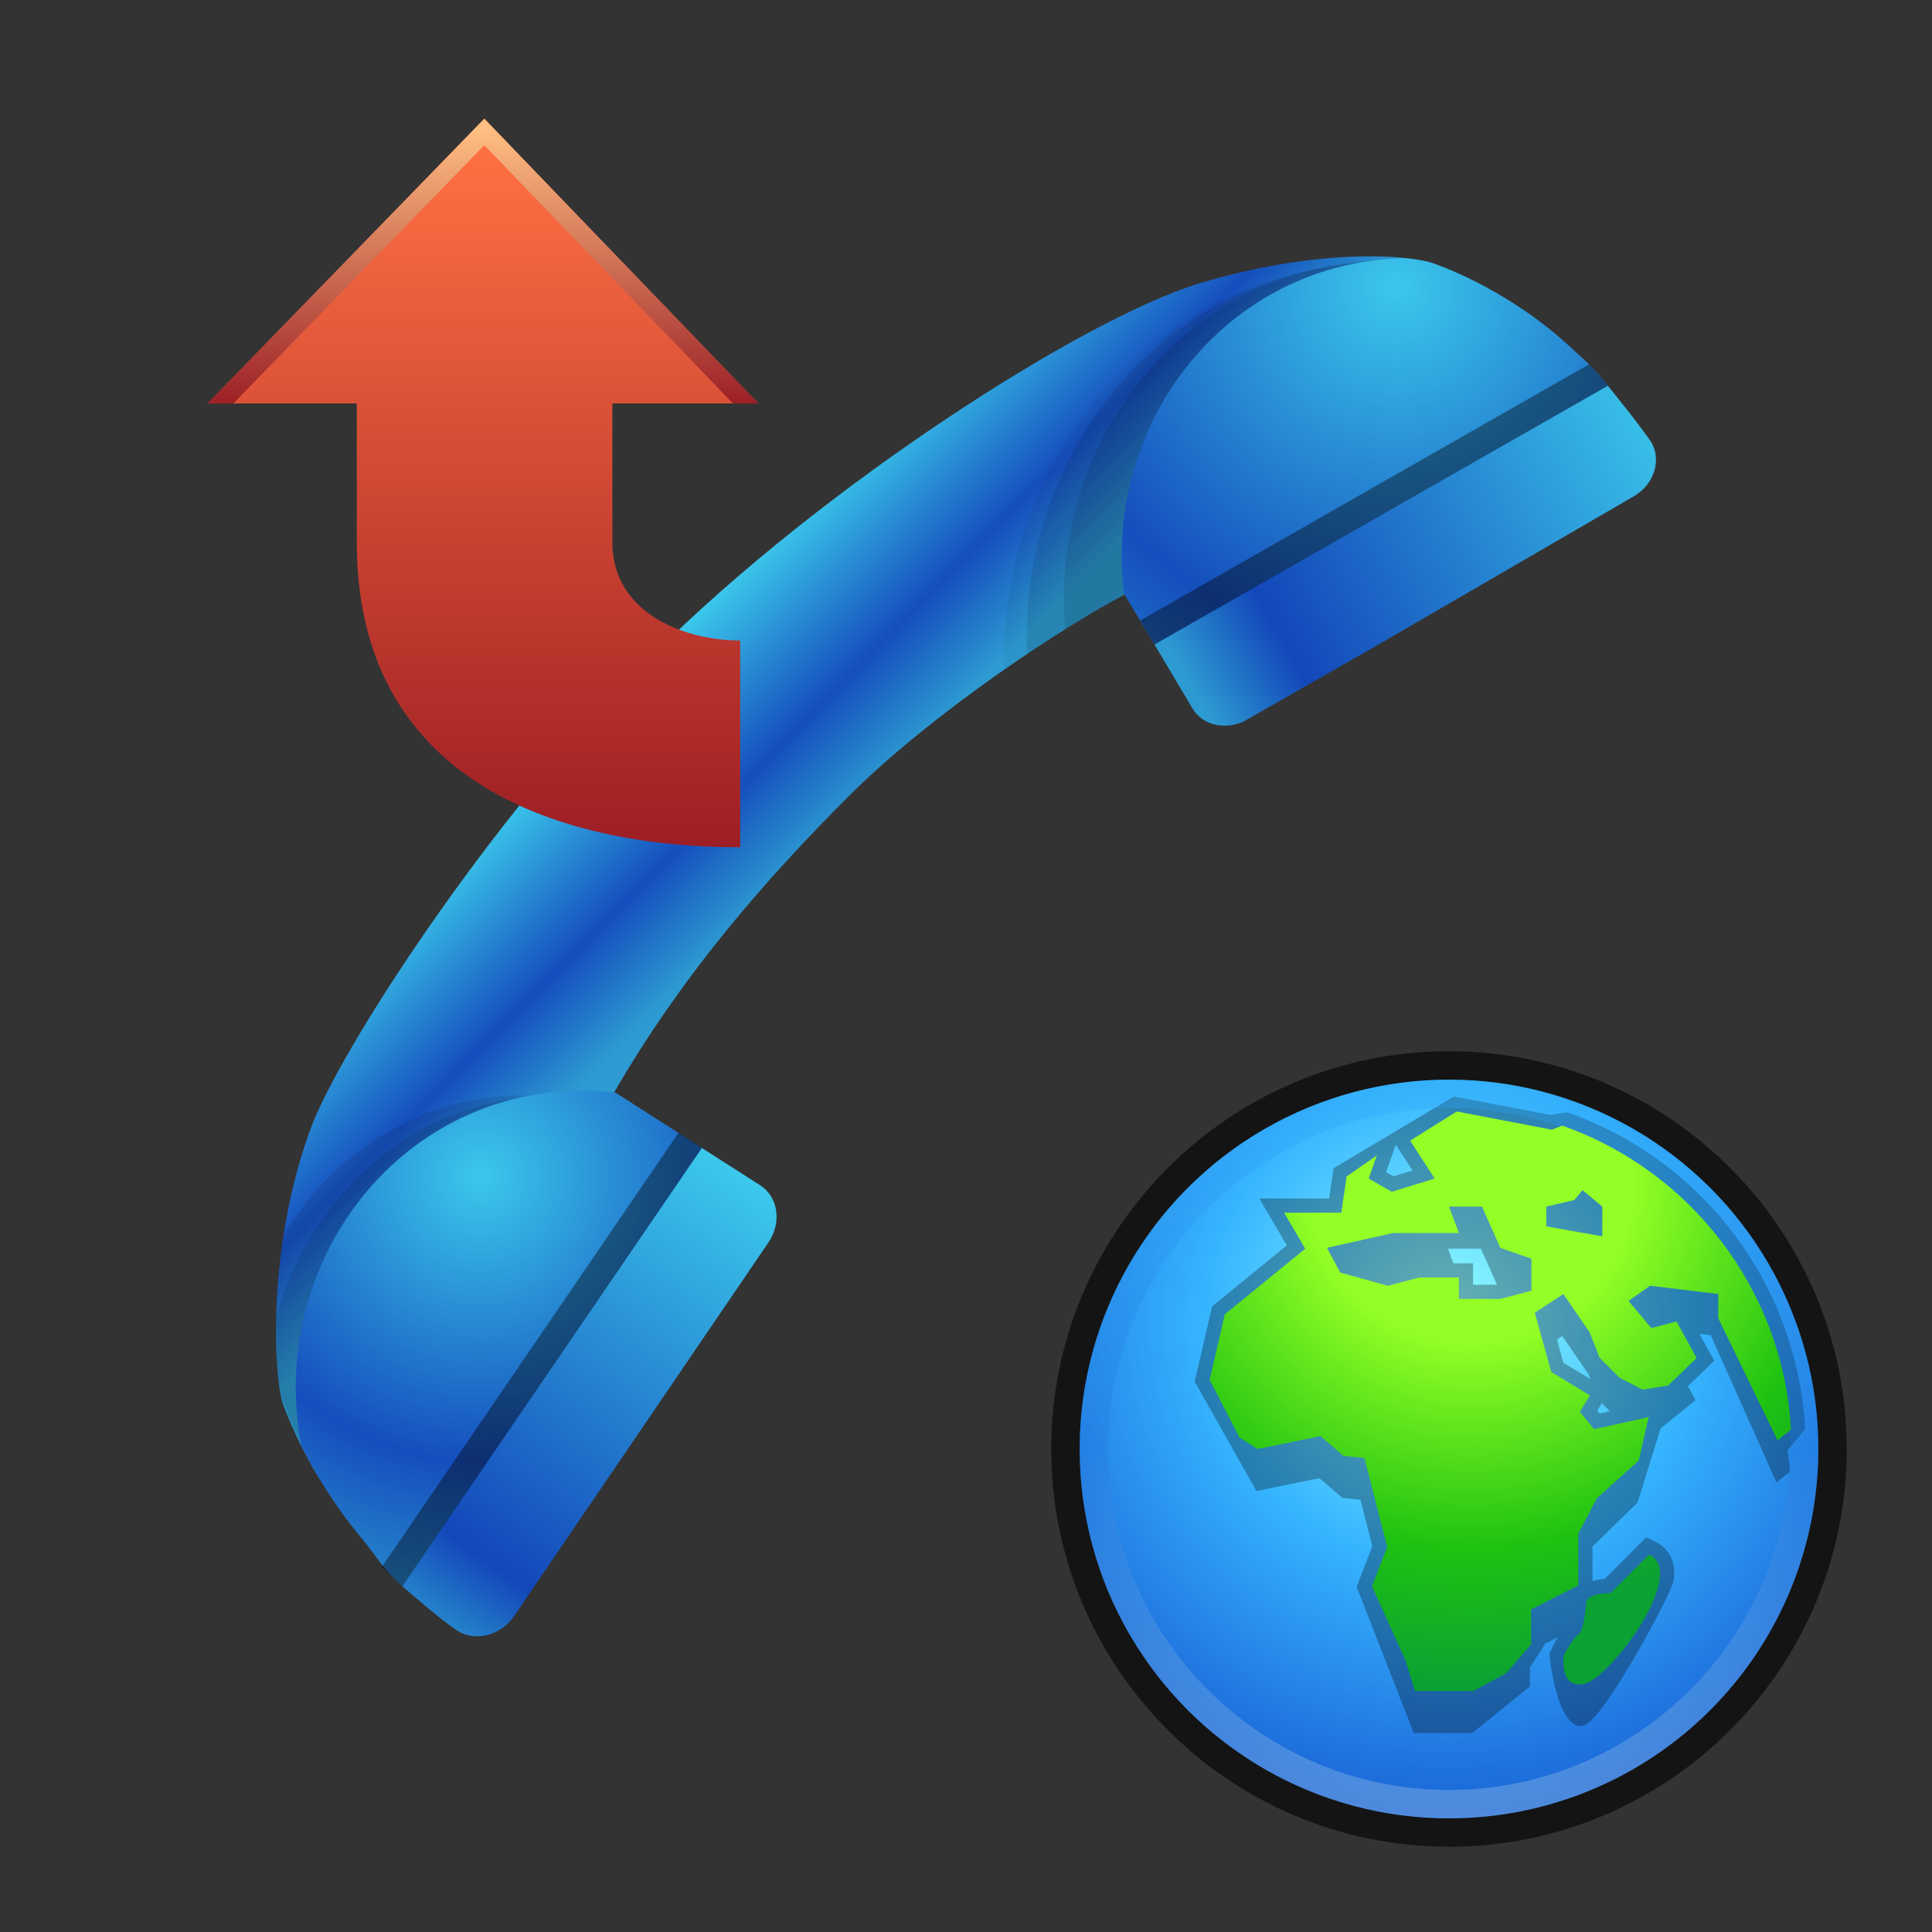 <?xml version="1.0" encoding="UTF-8"?>
<!DOCTYPE svg PUBLIC "-//W3C//DTD SVG 1.1 Tiny//EN" "http://www.w3.org/Graphics/SVG/1.1/DTD/svg11-tiny.dtd">
<svg baseProfile="tiny" height="60" viewBox="0 0 60 60" width="60" xmlns="http://www.w3.org/2000/svg" xmlns:xlink="http://www.w3.org/1999/xlink">
<rect x="0" y="0" width="60" height="60" fill="#333333" stroke="none"/>
<g>
<linearGradient gradientTransform="matrix(0.212 0.977 -0.977 0.212 -634.561 -270.486)" gradientUnits="userSpaceOnUse" id="SVGID_1_" x1="423.097" x2="429.653" y1="-578.646" y2="-582.908">
<stop offset="0" style="stop-color:#3BC8EB"/>
<stop offset="0.606" style="stop-color:#154EBD"/>
<stop offset="1" style="stop-color:#2D9BD2"/>
</linearGradient>
<path d="M19.081,33.911c2.089-3.597,4.591-6.497,7.281-9.189c2.593-2.591,6.72-5.3,8.562-6.256l9.604-10.282  c-0.845-0.3-3.693-0.464-7.279,0.616c-3.586,1.083-11.736,6.303-16.979,11.547c-5.242,5.246-9.727,12.347-10.581,14.595  c-1.343,3.541-1.221,7.445-0.929,8.581c0,0,0.34,1.034,1.144,2.377C10.248,46.476,19.081,33.911,19.081,33.911z" fill="url(#SVGID_1_)"/>
<path d="M31.184,20.8c1.488-1.036,2.87-1.882,3.74-2.334L44.271,8.46  c-0.132-0.058-0.209-0.088-0.209-0.088c-0.247-0.088-0.642-0.162-1.124-0.219c-0.793,0.006-1.596,0.093-2.401,0.27  C34.843,9.673,31.019,14.958,31.184,20.8z" fill="#020202" fill-opacity="0.05" stroke-opacity="0.05"/>
<path d="M31.906,20.306c1.205-0.809,2.291-1.462,3.018-1.84l9.377-10.04  c-0.146-0.063-0.233-0.098-0.233-0.098c-0.231-0.08-0.604-0.152-1.06-0.203c-0.751,0.006-1.51,0.087-2.27,0.253  C35.275,9.576,31.636,14.695,31.906,20.306z" fill="#020202" fill-opacity="0.1" stroke-opacity="0.1"/>
<path d="M44.079,8.263c-0.21-0.073-0.55-0.137-0.962-0.186c-0.681,0.006-1.369,0.08-2.06,0.231  c-5.087,1.116-8.426,5.984-7.978,11.233c0.725-0.455,1.363-0.826,1.844-1.076l9.424-10.088C44.178,8.302,44.079,8.263,44.079,8.263z  " fill="#020202" fill-opacity="0.1" stroke-opacity="0.1"/>
<radialGradient cx="43.391" cy="8.918" gradientUnits="userSpaceOnUse" id="SVGID_2_" r="18.507">
<stop offset="0" style="stop-color:#3BC8EB"/>
<stop offset="0.606" style="stop-color:#154EBD"/>
<stop offset="1" style="stop-color:#2D9BD2"/>
</radialGradient>
<path d="M34.924,18.466l0.929,1.55c0,0,15.101-6.784,14.084-8.038c-0.513-0.631-0.577-0.656-1.237-1.263  c-1.985-1.815-4.172-2.531-4.172-2.531c-0.186-0.063-0.481-0.12-0.845-0.161c-0.596,0.004-1.2,0.068-1.806,0.201  c-4.591,1.009-7.57,5.501-6.963,10.257C34.916,18.477,34.921,18.47,34.924,18.466z" fill="url(#SVGID_2_)"/>
<path d="M17.483,34.106c-0.988-0.14-2.007-0.119-3.027,0.105c-2.418,0.53-4.376,2.066-5.646,4.131  c-0.367,2.35-0.25,4.407-0.05,5.18c0,0,0.34,1.034,1.144,2.377c0.29,0.482,6.54-8.264,8.556-11.107L17.483,34.106z" fill="#020202" fill-opacity="0.1" stroke-opacity="0.1"/>
<path d="M18.366,34.136c-0.989-0.14-2.008-0.118-3.029,0.105c-3.313,0.727-5.775,3.332-6.76,6.623  c-0.026,1.025,0.034,1.872,0.127,2.397c0.003,0.013,0.005,0.034,0.01,0.048c0,0,0.34,1.033,1.144,2.379  c0.3,0.498,6.981-8.888,8.75-11.384L18.366,34.136z" fill="#020202" fill-opacity="0.1" stroke-opacity="0.1"/>
<radialGradient cx="437.426" cy="-571.231" gradientTransform="matrix(0.209 0.979 -0.968 0.212 -629.453 -270.615)" gradientUnits="userSpaceOnUse" id="SVGID_3_" r="14.62">
<stop offset="0" style="stop-color:#3BC8EB"/>
<stop offset="0.606" style="stop-color:#154EBD"/>
<stop offset="1" style="stop-color:#2D9BD2"/>
</radialGradient>
<path d="M11.202,47.738c0.616,0.74,0.646,0.954,1.295,1.524c1.194,1.055,9.301-13.612,9.301-13.612  l-2.683-1.719c-0.941-0.111-1.914-0.079-2.89,0.136c-4.777,1.048-7.806,5.868-6.87,10.832C9.749,45.686,10.349,46.71,11.202,47.738z  " fill="url(#SVGID_3_)"/>
<path d="M49.937,11.978c-0.179-0.22-0.381-0.446-0.578-0.67l-13.944,7.959l0.438,0.749  C35.853,20.016,50.953,13.231,49.937,11.978z" fill="#020202" fill-opacity="0.4" stroke-opacity="0.4"/>
<linearGradient gradientTransform="matrix(0.212 0.977 -0.977 0.212 -634.56 -270.486)" gradientUnits="userSpaceOnUse" id="SVGID_4_" x1="422.288" x2="427.479" y1="-610.929" y2="-594.441">
<stop offset="0" style="stop-color:#3BC8EB"/>
<stop offset="0.812" style="stop-color:#1347BA"/>
<stop offset="1" style="stop-color:#2D9BD2"/>
</linearGradient>
<path d="M35.853,20.016l1.178,1.981c0.302,0.515,0.972,0.674,1.569,0.422l4.09-2.334l8.043-4.668  c0.632-0.363,0.878-1.119,0.549-1.686c0,0-0.333-0.501-1.349-1.751L35.853,20.016z" fill="url(#SVGID_4_)"/>
<path d="M21.798,35.65l-0.725-0.472l-9.215,13.486c0.216,0.204,0.43,0.414,0.639,0.598  C13.691,50.317,21.798,35.65,21.798,35.65z" fill="#020202" fill-opacity="0.4" stroke-opacity="0.4"/>
<linearGradient gradientTransform="matrix(0.212 0.977 -0.977 0.212 -634.56 -270.486)" gradientUnits="userSpaceOnUse" id="SVGID_5_" x1="439.698" x2="451.523" y1="-577.755" y2="-564.732">
<stop offset="0" style="stop-color:#3BC8EB"/>
<stop offset="0.812" style="stop-color:#1347BA"/>
<stop offset="1" style="stop-color:#2D9BD2"/>
</linearGradient>
<path d="M12.498,49.262c1.193,1.05,1.686,1.37,1.686,1.37c0.567,0.367,1.363,0.169,1.781-0.442l7.9-11.605  c0.419-0.614,0.307-1.411-0.26-1.777l-1.808-1.156L12.498,49.262z" fill="url(#SVGID_5_)"/>
<rect fill="none" height="60" width="60"/>
</g>
<g transform="matrix(0.5 0 0 0.5 30 30)">
<path d="M30,54.705C16.376,54.705,5.294,43.623,5.294,30  C5.294,16.376,16.376,5.294,30,5.294c13.623,0,24.705,11.083,24.705,24.706C54.705,43.623,43.623,54.705,30,54.705L30,54.705z" style="opacity:0.6;enable-background:new    ;"/>
<radialGradient cx="2.722" cy="-242.917" gradientTransform="matrix(0.618 0 0 -0.618 28.318 -128.064)" gradientUnits="userSpaceOnUse" id="SVGID_1__" r="48.907">
<stop offset="0" style="stop-color:#94FFFF"/>
<stop offset="0.5" style="stop-color:#36B5FF"/>
<stop offset="1" style="stop-color:#1B66D8"/>
</radialGradient>
<circle cx="30" cy="30" r="22.941" style="fill:url(#SVGID_1__);"/>
<path d="M52.122,28.744c-0.509-8.961-6.312-16.677-14.788-19.661l-1.032,0.169  l-5.995-1.147l-7.474,4.456l-0.281,1.878h-4.336l1.714,2.914l-4.643,3.787l-1.082,4.675l3.834,6.795l3.914-0.799l1.429,1.229  l1.117,0.111l0.738,2.883l-0.974,2.527l3.552,9.086h3.623l3.592-2.9v-1.185l0.947-1.47l0.783-0.4  c-0.199,0.303-0.512,0.998-0.512,0.998c-0.033,0.236,0.51,4.862,2.104,4.5c1.211-0.273,5.533-8.303,5.615-9.066  c0.164-1.51-0.658-2.134-1.162-2.37l-0.562-0.265l-2.58,2.587c-0.276,0.021-0.526,0.067-0.751,0.134v-2.147l2.802-2.737l1.426-4.595  l2.173-1.769l-0.477-0.866l1.639-1.578l-0.916-1.669l0.697,0.084l4.082,9.138l0.836-0.666c-0.025-0.447-0.074-0.887-0.125-1.329  L52.122,28.744z M30.275,18.466l-0.341-0.911h2.049l0.997,2.243h-1.484v-1.333H30.275z M37.035,22.983l1.637,2.388l0.111,0.286  l-1.677-1.013l-0.401-1.445L37.035,22.983z M39.496,27.155l0.494,0.494l-0.639,0.143l-0.145-0.177L39.496,27.155z M26.695,11.093  l1.041,1.611l-1.183,0.362l-0.462-0.263L26.695,11.093z" style="opacity:0.3;enable-background:new    ;"/>
<path d="M30,7.059C17.331,7.059,7.059,17.331,7.059,30  c0,12.674,10.272,22.941,22.941,22.941c12.674,0,22.941-10.268,22.941-22.941C52.941,17.331,42.674,7.059,30,7.059z M30,51.176  C18.323,51.176,8.823,41.677,8.823,30c0-11.677,9.5-21.177,21.177-21.177c11.677,0,21.176,9.5,21.176,21.177  C51.176,41.677,41.677,51.176,30,51.176z" style="opacity:0.3;fill:url(#SVGID_2__);enable-background:new    ;"/>
<radialGradient cx="182.151" cy="-162.903" gradientTransform="matrix(1.765 0 0 -1.765 -290.117 -274.236)" gradientUnits="userSpaceOnUse" id="SVGID_3__" r="15.415">
<stop offset="0" style="stop-color:#94FF26"/>
<stop offset="0.315" style="stop-color:#94FF26"/>
<stop offset="0.727" style="stop-color:#1FC211"/>
<stop offset="1" style="stop-color:#0BA133"/>
</radialGradient>
<path d="M42.431,36.555l-2.388,2.391c0,0-1.443,0-1.511,0.572c-0.032,0.246-0.111,1.313-0.354,1.863  c-0.48,0.332-1.054,1.434-1.054,1.434s-0.298,2.129,1.296,1.768C40.004,44.224,44.883,37.707,42.431,36.555z" style="fill:url(#SVGID_3__);"/>
<radialGradient cx="182.151" cy="-162.902" gradientTransform="matrix(1.765 0 0 -1.765 -290.117 -274.236)" gradientUnits="userSpaceOnUse" id="SVGID_4__" r="17.832">
<stop offset="0" style="stop-color:#94FF26"/>
<stop offset="0.315" style="stop-color:#94FF26"/>
<stop offset="0.727" style="stop-color:#1FC211"/>
<stop offset="1" style="stop-color:#0BA133"/>
</radialGradient>
<path d="M37.041,9.916c-0.392,0.148-0.66,0.25-0.66,0.25L30.48,9.037l-2.894,1.811l1.523,2.356  l-2.663,0.819l-1.435-0.819l0.504-1.431l-1.871,1.295l-0.333,2.255h-3.554l1.314,2.238l-4.996,4.073l-0.94,4.066l1.855,3.591  L18.104,30l3.914-0.799l1.43,1.228l1.299,0.127l1.414,5.53l-0.941,2.446l2.079,4.595l0.585,1.908h3.623l2.048-1.108l1.543-1.793  v-2.169l2.936-1.498v-3.213l1.16-2.208l2.59-2.329l0.619-2.7l-3.387,0.755l-0.891-1.085l0.633-1.013l-2.404-1.454l-1.025-3.687  l1.776-1.158l1.636,2.388l0.613,1.572l1.228,1.229l1.435,0.75l1.594-0.258l1.77-1.703l-1.246-2.273l-1.568,0.409L41.146,20.8  l1.349-0.94l4.23,0.512v1.505l3.681,7.585l0.837-0.669C50.746,20.045,44.965,12.704,37.041,9.916z M35.119,20.169l-1.932,0.512  h-2.573v-1.333h-2.46l-1.946,0.514l-2.966-0.821l-0.821-1.535l4.096-0.921h4.098L30,14.945h2.049l1.14,2.561l1.933,0.678v1.985  H35.119z M39.523,16.79l-3.482-0.616v-1.228l1.741-0.41l0.512-0.614l1.229,1.023L39.523,16.79L39.523,16.79z" style="fill:url(#SVGID_4__);"/>
<rect height="60" style="fill:none;" width="60"/>
<defs>
<linearGradient gradientTransform="matrix(1.765 0 0 -1.765 -290.117 -274.236)" gradientUnits="userSpaceOnUse" id="SVGID_2__" x1="181.4" x2="181.4" y1="-159.463" y2="-185.534">
<stop offset="0" style="stop-color:#31A7F8"/>
<stop offset="0.497" style="stop-color:#1E74DC"/>
<stop offset="1" style="stop-color:#C8E4EB"/>
</linearGradient>
</defs>
</g>
<g transform="matrix(0.5 0 0 0.5 0 0)">
<rect fill="none" height="60" width="60"/>
<rect fill="none" height="60" width="60"/>
<linearGradient gradientUnits="userSpaceOnUse" id="SVGID_1" x1="30" x2="30" y1="9.06" y2="54.1">
<stop offset="0" stop-color="#FF7042"/>
<stop offset="1" stop-color="#991B23"/>
</linearGradient>
<path d="M38.036,33.691V25.06h9.069L30.082,7.372L12.898,25.06h9.262v8.631 c0,14.586,12.136,18.935,23.816,18.935V39.782C42.378,39.782,38.036,38.004,38.036,33.691z" fill="url(#SVGID_1)"/>
<linearGradient gradientUnits="userSpaceOnUse" id="SVGID_2" x1="30" x2="30" y1="8.03" y2="25.63">
<stop offset="0" stop-color="#FFBE82"/>
<stop offset="1" stop-color="#991B23"/>
</linearGradient>
<polygon fill="url(#SVGID_2)" points="30.082,9.016 45.523,25.058 47.105,25.058 30.082,7.372 12.898,25.058 14.496,25.058 "/>
</g>
</svg>
